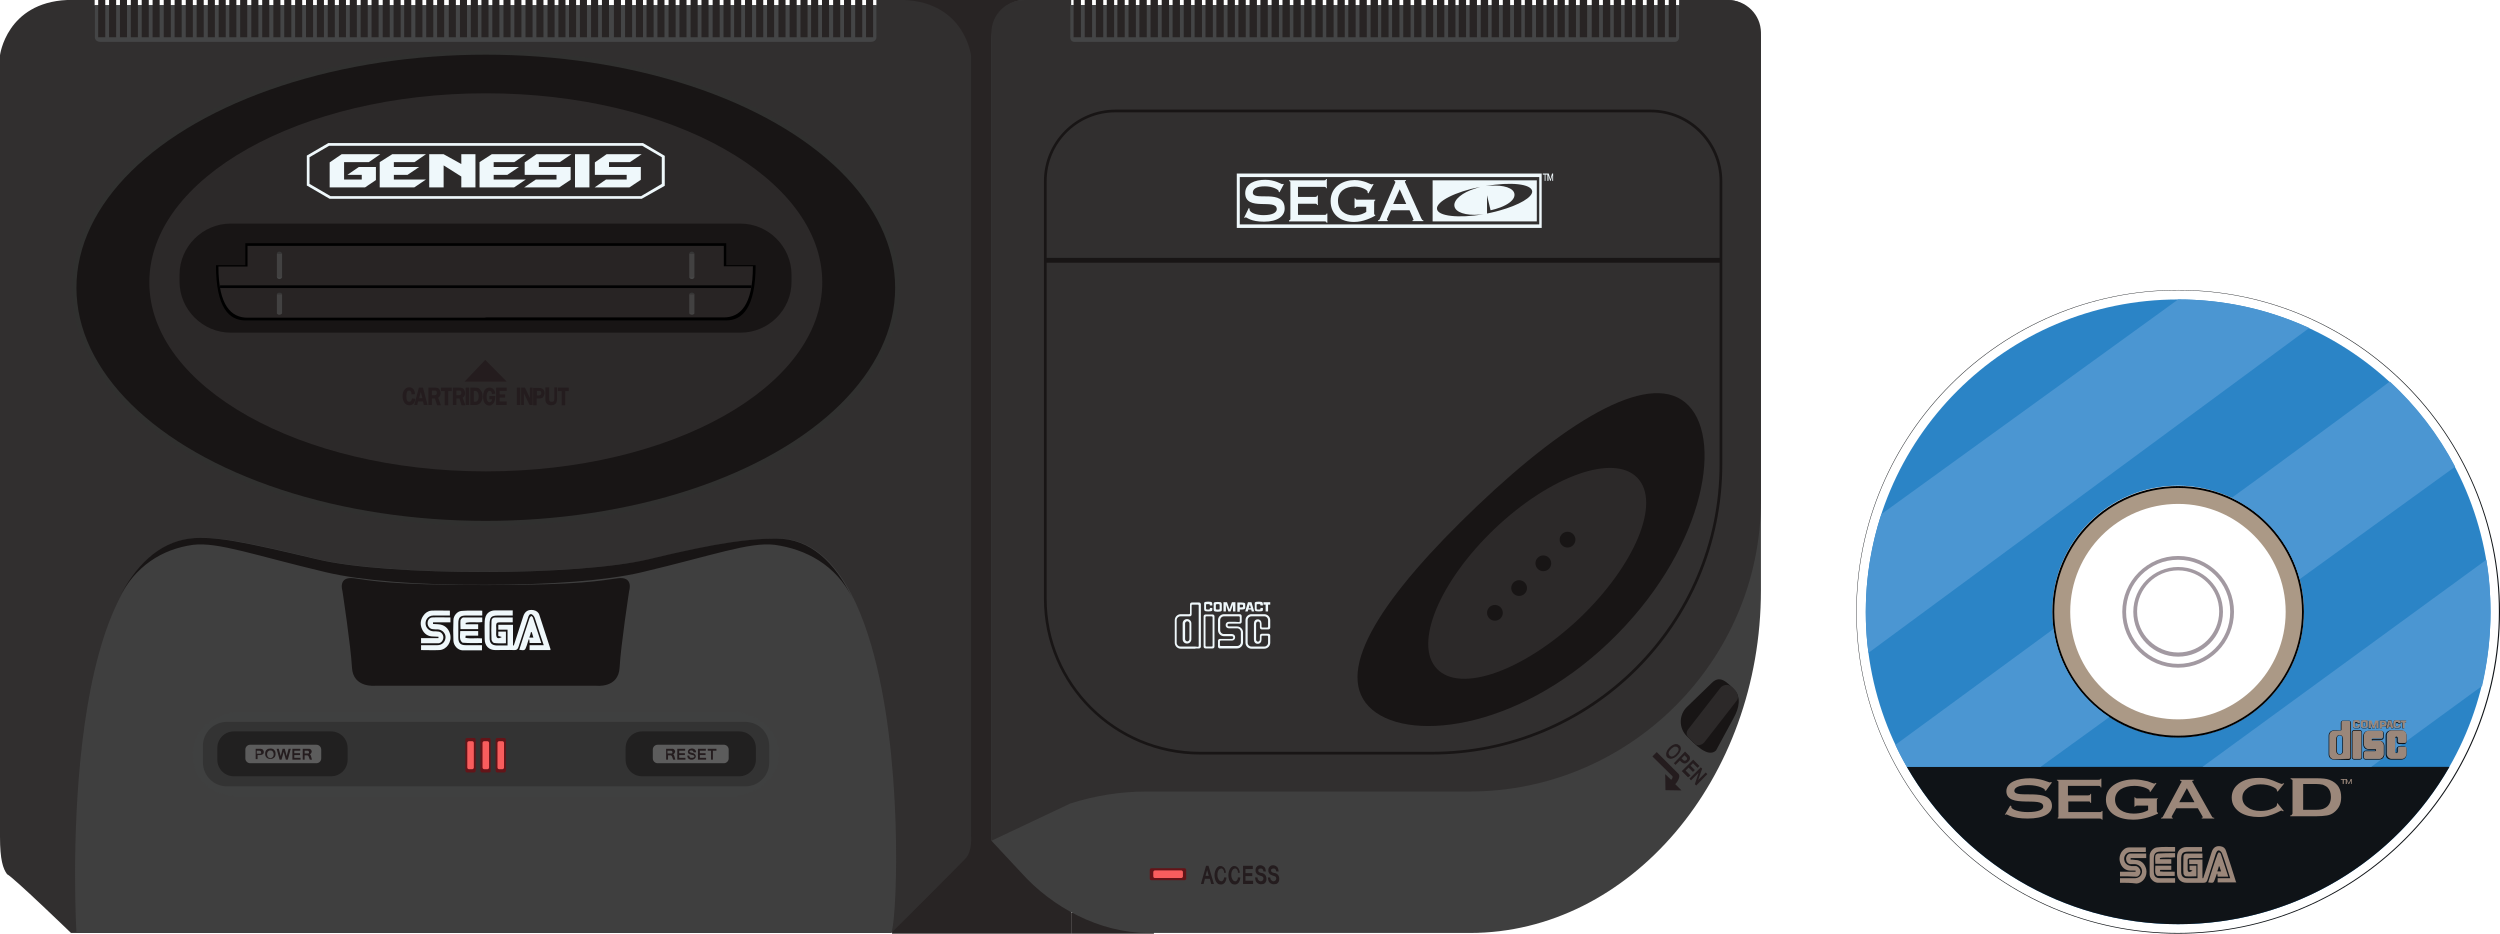 <svg xmlns="http://www.w3.org/2000/svg" viewBox="0 0 500 186.738">
  <g fill="#282424">
    <path d="M178.409 0h35.823v186.738h-35.823z"/>
    <path d="M214.232 182.492h16.551v4.247H214.232z"/>
  </g>
  <g transform="scale(0.544,0.544)">
    <path fill="#312f2f" d="M24.7 0h10.1v1.9h287.4V0h10.1C354.7.9 357 20.4 357 20.4v286.8s.6 5.7-2.1 8.5c-5.2 5.4-23.2 23.3-27.2 27.3H26.1S4.8 322.4 2.6 321.4c-1.5-2-2.6-5.4-2.6-13.7V20.3S2.4 1 24.7 0z"/>
    <path fill="#3f3f3f" d="M327.9 342.3c-.1.3-.1.5-.2.6H28.1S19.9 204.8 69.9 198c9.2-1.1 20.8 1.3 46.9 7.6 26.2 6.2 95.9 6.2 122.1 0 26.2-6.2 37.6-7.6 46.9-7.6 17.3 0 28 16.9 34.5 39.2 11.7 40.1 9.6 97.6 7.6 105.1z"/>
    <path fill="#181515" d="M178.6 215.1c-35.4 0-42.4-1.7-48.5-2.5-6-.8-4.2 4.7-4.2 4.7s3.1 20.4 3.5 28.1c.4 7.7 8.7 6.7 8.7 6.7h81s8.3 1.1 8.7-6.7c.4-7.8 3.5-28.1 3.5-28.1s1.8-5.5-4.2-4.7c-6.1.8-13.2 2.5-48.5 2.5z"/>
    <ellipse cx="178.6" cy="106" fill="#30302f" rx="152.1" ry="87.4"/>
    <ellipse cx="178.6" cy="105.8" fill="#181515" rx="150.5" ry="85.7"/>
    <ellipse cx="178.6" cy="103.8" fill="#2c2929" rx="123.7" ry="69.5"/>
    <path fill="#241c1e" d="M186.3 140.3l-7.9-8-7.6 8"/>
    <g fill="#eff8fb">
      <path d="M202.3 239h-7.6v-1.8h5.2c-.4-1.1-.7-2.1-1-3-.8-2.3-1.5-4.7-2.3-7-.2-.6-.7-1.2-1.2-1.4-.8-.2-1.1.7-1.3 1.4-1.2 3.6-2.3 7.1-3.5 10.7-.3.8-.6 1.1-1.5 1.1-2.3-.1-4.7 0-7 0-2.4 0-3.9-1.6-3.9-4 0-2.2-.1-4.4 0-6.6.1-2.5 1.5-4 3.9-4h6.4v1.9h-5.4c-2.5 0-3.1.6-3.1 3.3v5c0 1.8.8 2.6 2.5 2.7h4.1v-5.8h-3.4v-1.8h5.4v7.6h.3c1.1-3.5 2.3-7 3.4-10.5.6-2 1.8-2.8 3.8-2.5 1.1.2 1.9.8 2.2 1.8 1.4 4.2 2.7 8.4 4.1 12.6 0 .1-.1.2-.1.3zm-47.5 0v-1.8h6c1.7 0 2.9-1.2 3-2.8.1-1.5-1.2-2.9-2.8-3-.7 0-1.3 0-2-.1-1-.1-1.8-1.1-1.8-2.2s.7-2.1 1.8-2.1c2.2-.1 4.3 0 6.6 0v1.8h-6.4v.6c.6 0 1.2.1 1.8.1 2.3.1 3.9 1.4 4.5 3.7.7 2.8-1.3 5.7-4 5.8-2.2.1-4.3 0-6.7 0z"/>
      <path d="M154.8 236.5v-1.9h6.4v-.5c-.7 0-1.3-.1-2-.1-1.8 0-3.2-.9-4-2.6-.8-1.7-.7-3.4.4-5 .7-1.1 1.8-1.8 3-1.9 2.2-.1 4.5 0 6.8 0v1.8h-6.1c-2 0-3.3 1.9-2.7 3.8.4 1.1 1.4 1.9 2.7 2 .6 0 1.3 0 1.9.1 1 .1 1.8 1.1 1.8 2.1 0 1.1-.8 2.1-1.7 2.2h-6.5zm22.5-12v1.8h-6c-2.1 0-2.8.7-2.8 2.9v5.2c0 2 .8 2.8 2.7 2.8h6v1.9H170c-1.7-.1-3.2-1.7-3.3-3.5-.1-2.5-.1-5.1 0-7.6 0-1.6 1.4-3.3 3-3.4 2.5-.2 5-.1 7.6-.1zm13.6 14.4c1.3-4 2.5-7.9 3.8-11.7.1-.3.4-.6.6-.7.1-.1.5.3.6.5 1 3.1 2.1 6.2 3.1 9.4h-4.3c0-.5-.1-.9-.1-1.3-.1 0-.1 0-.2-.1-.2.7-.5 1.4-.7 2.2-.7 2-.7 2-2.8 1.7zm3.7-4.5h1.5c-.2-.7-.4-1.4-.6-2h-.3c-.1.6-.3 1.2-.6 2zm-10.1-.2c-.6-.2-.9-.3-1.3-.4v-1.6h2.8v4.3c-1.4 0-2.9.1-4.3-.1-.4 0-.9-.7-1-1.2-.1-2.3-.1-4.6 0-6.9 0-.8.5-1.3 1.3-1.3h6.5v1.8h-4.8c-1 0-1.3.3-1.3 1.3.1 1.1 0 2.2 0 3.2.1 1.4.7 1.7 2.1.9z"/>
      <path d="M171.1 234.5c2 .4 4 0 6.1.2v1.7c-2.4 0-4.7.1-7-.1-.4 0-.9-.8-1-1.3-.2-.9 0-1.9 0-3h6.6v1.7h-4.6c0 .4-.1.6-.1.8zm6.2-7.5v1.7c-2 .3-4.1-.2-6.1.3v.5h4.6v1.8h-6.5c0-1.1-.1-2.2 0-3.3.1-.4.7-1 1-1h7z"/>
    </g>
    <path fill="#241c1e" d="M152.6 144.9l-1.3.1c0-.9-.3-1.4-.9-1.4-.7 0-1 .7-1 2.1 0 .8.1 1.4.3 1.6.2.3.4.4.8.4.5 0 .8-.4 1-1.2l1.2.1c-.1.8-.3 1.4-.7 1.8-.4.4-.9.6-1.5.6-.7 0-1.3-.3-1.8-.9-.4-.6-.7-1.4-.7-2.4s.2-1.8.7-2.4c.4-.6 1-.9 1.8-.9 1.2 0 1.9.8 2.1 2.5zm2.9-2.4l1.7 6.4h-1.4l-.3-1.3h-1.8l-.3 1.3h-1.1l1.7-6.4h1.5zm-1.4 3.9h1.2l-.6-2.3-.6 2.3zm4.7 0v2.5h-1.3v-6.4h2.4c.4 0 .8.1 1.1.2.3.1.5.3.7.7.2.3.3.7.3 1.1 0 .8-.3 1.3-.9 1.7l1 2.8h-1.4l-.8-2.5h-1.1zm0-2.7v1.6h.8c.3 0 .4 0 .6-.1.1 0 .2-.1.3-.3.1-.1.1-.3.1-.5s0-.3-.1-.5-.2-.2-.3-.3h-1.4zm7.3-1.2v1.3h-1.3v5.2h-1.3v-5.2h-1.4v-1.3h4zm1.7 3.9v2.5h-1.3v-6.4h2.4c.4 0 .8.1 1.1.2.3.1.5.3.7.7.2.3.3.7.3 1.1 0 .8-.3 1.3-.9 1.7l1 2.8h-1.4l-.8-2.5h-1.1zm0-2.7v1.6h.8c.3 0 .4 0 .6-.1.1 0 .2-.1.3-.3.1-.1.1-.3.1-.5s0-.3-.1-.5l-.3-.3h-1.4zm4.7-1.2v6.4h-1.3v-6.4h1.3zm.4 0h1.7c.7 0 1.2.1 1.5.3.3.2.6.6.9 1.1.3.5.4 1.1.4 1.8 0 .9-.2 1.7-.7 2.3-.5.6-1.1.9-1.9.9h-1.9v-6.4zm1.3 1.2v4h.5c.5 0 .8-.2 1-.6.2-.4.3-.9.3-1.4 0-.4-.1-.7-.2-1.1-.1-.3-.3-.6-.5-.7-.2-.1-.4-.2-.7-.2h-.4zm7.9 1.8s0 2-.7 2.8c-.7.7-.9.8-1.5.8-.7 0-1.3-.3-1.7-.9-.4-.6-.6-1.4-.6-2.3 0-1 .2-1.8.6-2.5.4-.6 1-.9 1.7-.9.6 0 1.1.2 1.5.6.4.4.6.9.7 1.6l-1.2.2c-.1-.8-.4-1.2-.9-1.2-.3 0-.6.2-.8.6-.2.4-.3.9-.3 1.6 0 .7.1 1.2.3 1.5.2.3.5.5.8.5.2 0 .4-.1.6-.3.2-.2.3-.5.3-.8h-1v-1.2h2.2zm4.2-1.8h-2.6v1.3h2v1.2h-2v1.4h2.6v1.3h-3.9v-6.4h3.9v1.2zm5-1.2v6.4H190v-6.4h1.3zm4.5 0v6.4h-1.1l-2.1-4.3v4.3h-1v-6.4h1.4l1.8 3.8v-3.8h1zm1.5 4.1v2.4H196v-6.4h2.1c.5 0 .8.1 1.1.2.3.1.5.3.7.6.2.3.3.7.3 1.1 0 .3-.1.6-.2.9-.1.3-.3.5-.4.7-.2.2-.4.3-.6.3-.2.1-.5.1-.9.1h-.8zm0-1.2h.8c.3 0 .5-.1.7-.3.2-.2.2-.4.2-.6 0-.3-.1-.5-.2-.6-.1-.2-.4-.2-.6-.2h-.8v1.7zm7.5-2.9v4c0 .6-.1 1.1-.2 1.4-.1.3-.4.6-.7.8-.3.2-.8.3-1.3.3s-.9-.1-1.2-.3c-.3-.2-.5-.4-.7-.8-.2-.4-.2-.8-.2-1.5v-4h1.4v4c0 .3 0 .6.1.8 0 .2.1.3.3.4.2.1.3.1.5.1s.4 0 .6-.1c.2-.1.2-.2.3-.4 0-.2.1-.4.1-.8v-4h1zm4.3 0v1.3h-1.3v5.2h-1.3v-5.2h-1.4v-1.3h4z"/>
    <path fill="#181515" d="M272.3 122.3H84.8c-10.3 0-18.8-8.5-18.8-18.8V101c0-10.3 8.5-18.8 18.8-18.8h187.4c10.3 0 18.8 8.5 18.8 18.8v2.5c.1 10.3-8.4 18.8-18.7 18.8z"/>
    <path d="M178.2 117.8H267c5.9 0 10.8-4.6 10.8-20.3H267v-8.1h.4H89.8h.4v8.1H79.4c0 15.6 4.8 20.3 10.8 20.3H179"/>
    <path fill="#282424" d="M178.2 116.7h87.9c5.9 0 10.7-4.3 10.7-18.8h-10.7v-7.5h.4H90.6h.4V98H80.3c0 14.5 4.8 18.8 10.7 18.8h87.9"/>
    <path fill="#010102" d="M80.9 104.9H276.3v1H80.9z"/>
    <path fill="#363636" d="M103.7 93.3h-1.9c0-.4.4-.8.9-.8s1 .4 1 .8z"/>
    <path fill="#464646" d="M103.7 101.8h-1.9c0 .4.4.8.9.8s1-.3 1-.8z"/>
    <path fill="#424141" d="M101.8 93.3h1.9V101.9h-1.9z"/>
    <path fill="#363636" d="M103.7 108.2h-1.9c0-.3.4-.6.9-.6s1 .2 1 .6z"/>
    <path fill="#464646" d="M103.7 115.1h-1.9c0 .3.4.6.9.6s1-.3 1-.6z"/>
    <path fill="#424141" d="M101.8 108.2h1.9v6.9h-1.9z"/>
    <path fill="#363636" d="M253.4 93.3h1.9c0-.4-.4-.8-.9-.8s-1 .4-1 .8z"/>
    <path fill="#464646" d="M253.4 101.8h1.9c0 .4-.4.8-.9.8s-1-.3-1-.8z"/>
    <path fill="#424141" d="M253.4 93.3h1.9V101.9h-1.9z"/>
    <path fill="#363636" d="M253.4 108.2h1.9c0-.3-.4-.6-.9-.6s-1 .2-1 .6z"/>
    <path fill="#464646" d="M253.4 115.1h1.9c0 .3-.4.6-.9.6s-1-.3-1-.6z"/>
    <path fill="#424141" d="M253.4 108.2h1.9v6.9h-1.9z"/>
    <path fill="#181515" d="M43.5 220.3c6.2-12.2 16-18.4 27.5-20 9.2-1.1 22.7 3.9 48.9 10.1 13.1 3.1 33.9 4.7 58 4.6 24.1 0 44.9-1.5 58-4.6 26.2-6.2 39.6-11.2 48.9-10.1 11.5 1.6 22.5 7.4 28.6 19.6-6.5-13.2-15.5-21.9-28-21.9-9.3 0-20.8 1.3-46.9 7.6-13 3.1-36.8 4.7-60.6 4.7-24.1 0-48.3-1.5-61.4-4.7-26.2-6.2-37.7-8.7-46.9-7.6-11.5 1.6-19.9 10.1-26.1 22.3z"/>
    <path fill="#3f4040" d="M286.3 277.2c0 13.2-15.2 15.5-15.2 15.5h-185c-2.7 0-15.2-2.2-15.2-15.5 0-13.2 15.2-15.5 15.2-15.5h185s15.2 2.3 15.2 15.5z"/>
    <path fill="#333" d="M274 289.1H83.4c-4.8 0-8.8-3.9-8.8-8.8v-6.1c0-4.8 3.9-8.8 8.8-8.8H274c4.8 0 8.8 3.9 8.8 8.8v6.1c0 4.9-3.9 8.8-8.8 8.8z"/>
    <path fill="#631418" d="M174.3 284h-2.6c-.3 0-.6-.3-.6-.6v-11.5c0-.3.3-.6.6-.6h2.6c.3 0 .6.3.6.6v11.5c0 .3-.3.6-.6.6zm5.5 0h-2.6c-.3 0-.6-.3-.6-.6v-11.5c0-.3.3-.6.6-.6h2.6c.3 0 .6.3.6.6v11.5c.1.3-.2.6-.6.6zm5.6 0h-2.6c-.3 0-.6-.3-.6-.6v-11.5c0-.3.3-.6.6-.6h2.6c.3 0 .6.3.6.6v11.5c0 .3-.3.6-.6.6z"/>
    <path fill="#212020" d="M271.8 285.4h-35.7c-3.4 0-6.1-2.7-6.1-6.1V275c0-3.4 2.7-6.1 6.1-6.1h35.7c3.4 0 6.1 2.7 6.1 6.1v4.3c0 3.4-2.8 6.1-6.1 6.1zm-150.1 0H86c-3.4 0-6.1-2.7-6.1-6.1V275c0-3.4 2.7-6.1 6.1-6.1h35.7c3.4 0 6.1 2.7 6.1 6.1v4.3c0 3.4-2.7 6.1-6.1 6.1z"/>
    <path fill="#5c5c5c" d="M116.3 280.6H92c-1 0-1.8-.8-1.8-1.8v-3.2c0-1 .8-1.8 1.8-1.8h24.3c1 0 1.8.8 1.8 1.8v3.2c0 1-.8 1.8-1.8 1.8z"/>
    <path fill="#241c1e" d="M93.9 275.3h1.9c.1 0 .3 0 .4.1.1 0 .2.1.3.1.1.1.2.1.2.2.1.1.1.2.2.3 0 .1.1.3.1.4 0 .4-.1.7-.4.9-.3.2-.6.3-1.1.3h-.8v1.5H94v-3.8zm.7 1.8h1.1l.2-.1c.1 0 .1-.1.1-.2v-.2c0-.1 0-.2-.1-.3 0-.1-.1-.1-.2-.2-.1 0-.2-.1-.2-.1h-1.1v1.1zm4.8-1.9c.3 0 .5 0 .8.1.3.1.4.2.6.4.2.2.3.4.4.6.1.3.1.5.1.8 0 .3 0 .6-.1.8-.1.3-.2.5-.4.6-.2.2-.4.3-.6.4-.2.1-.5.1-.8.1-.3 0-.5 0-.8-.1-.2-.1-.4-.2-.6-.4-.2-.2-.3-.4-.4-.6-.1-.3-.1-.5-.1-.8 0-.3 0-.6.1-.8.1-.3.2-.5.4-.6.2-.2.4-.3.6-.4.3 0 .6-.1.8-.1zm0 3.5c.2 0 .3 0 .5-.1.1-.1.3-.2.4-.3.1-.1.2-.3.2-.4.1-.2.1-.4.1-.6 0-.2 0-.4-.1-.6-.1-.2-.1-.3-.2-.4-.1-.1-.2-.2-.4-.3-.1-.1-.3-.1-.5-.1s-.3 0-.5.1c-.1.1-.3.2-.4.3-.1.1-.2.3-.2.4-.1.2-.1.4-.1.6 0 .2 0 .4.1.6.1.2.1.3.2.4.1.1.2.2.4.3.2 0 .4.1.5.1zm7.5-3.4l-1.1 4h-.7l-.8-2.9-.8 2.9h-.7l-1.1-4h.8l.7 2.7.7-2.7h.8l.7 2.7.7-2.7h.8zm3.6 4h-3v-4h2.9v.7h-2.2v.9h2.1v.7h-2.1v1h2.3v.7zm4.2 0h-.8l-.4-1.1c0-.1-.1-.1-.1-.2s-.1-.1-.2-.2c-.1 0-.1-.1-.2-.1h-1v1.6h-.7v-4h2.4c.1 0 .2 0 .3.1.1 0 .2.1.2.1l.2.2c0 .1.1.1.1.2s.1.2.1.2v.2c0 .2-.1.4-.2.6-.1.2-.3.3-.5.4.2.1.3.3.4.6l.4 1.4zM112 277h1.3c.1 0 .2 0 .2-.1.1 0 .1-.1.1-.2v-.2c0-.2-.1-.3-.2-.4-.1-.1-.3-.1-.5-.1h-.9v1z"/>
    <path fill="#5c5c5c" d="M266.1 280.6h-24.3c-1 0-1.8-.8-1.8-1.8v-3.2c0-1 .8-1.8 1.8-1.8h24.3c1 0 1.8.8 1.8 1.8v3.2c0 1-.8 1.8-1.8 1.8z"/>
    <path fill="#241c1e" d="M248.3 279.3h-.8l-.4-1.1c0-.1-.1-.1-.1-.2s-.1-.1-.2-.2c-.1 0-.1-.1-.2-.1h-1v1.6h-.7v-4h2.4c.1 0 .2 0 .3.1.1 0 .2.1.2.1l.2.2c0 .1.1.1.1.2s.1.2.1.2v.2c0 .2-.1.4-.2.6-.1.2-.3.3-.5.4.2.1.3.3.4.6l.4 1.4zm-2.7-2.3h1.3c.1 0 .2 0 .2-.1.1 0 .1-.1.1-.2v-.2c0-.2-.1-.3-.2-.4-.1-.1-.3-.1-.5-.1h-1.1v1zm6.4 2.3h-3v-4h2.9v.7h-2.2v.9h2.1v.7h-2.1v1h2.3v.7zm2.3 0c-.3 0-.5 0-.7-.1-.2-.1-.4-.2-.5-.3-.1-.1-.3-.3-.3-.5-.1-.2-.1-.4-.1-.6h.7c0 .1 0 .3.1.4.1.1.1.2.2.3.1.1.2.1.3.1h.7c.1 0 .2-.1.3-.1.1 0 .1-.1.2-.2 0-.1.1-.1.1-.2s0-.2-.1-.2c0-.1-.1-.1-.2-.2-.1 0-.2-.1-.3-.1-.1 0-.3-.1-.5-.1-.2-.1-.4-.1-.6-.2-.2-.1-.3-.1-.4-.2-.1-.1-.2-.2-.2-.3-.1-.1-.1-.3-.1-.4 0-.2 0-.3.1-.5.1-.1.2-.3.3-.4.1-.1.3-.2.5-.2.2-.1.4-.1.6-.1.2 0 .4 0 .6.1.2.1.3.1.5.3.2.2.2.3.3.4.1.2.1.4.1.6h-.9c-.1-.4-.3-.7-.8-.7-.2 0-.4 0-.5.1-.1.1-.2.2-.2.3v.1l.1.1c.1 0 .1.1.2.1s.2.1.3.1c.1 0 .2.1.4.1.1 0 .2.1.4.1.1 0 .2.1.3.2.1.1.2.1.3.2.1.1.1.2.2.3 0 .1.1.3.1.4 0 .2 0 .3-.1.5s-.2.3-.3.4c-.1.1-.3.2-.5.3-.2.1-.4.1-.6.1zm5.3 0h-3v-4h2.9v.7h-2.2v.9h2.1v.7h-2.1v1h2.3v.7zm3.7-3.3h-1.2v3.3h-.7V276h-1.2v-.7h3.2v.7z"/>
    <path fill="#f95d5d" d="M184.7 282.8h-1.2c-.3 0-.6-.3-.6-.6v-9.1c0-.3.3-.6.6-.6h1.2c.3 0 .6.3.6.6v9.1c0 .3-.3.6-.6.6zm-5.5 0H178c-.3 0-.6-.3-.6-.6v-9.1c0-.3.3-.6.6-.6h1.2c.3 0 .6.3.6.6v9.1c0 .3-.3.6-.6.6zm-5.6 0h-1.2c-.3 0-.6-.3-.6-.6v-9.1c0-.3.3-.6.6-.6h1.2c.3 0 .6.3.6.6v9.1c0 .3-.3.6-.6.6z"/>
    <g fill="#eff8fb">
      <path d="M235.9 73.1H121.2l-8.4-4.9v-11l7.9-4.6h115.7l8 4.7v11l-8.5 4.8zm-114.4-1h114.2l7.6-4.5v-9.8l-7.2-4.2H121l-7.2 4.2v9.8l7.7 4.5z"/>
      <path d="M197 66h7.6v-1.7h-11.7v-4.6l4.3-3h12.9l-4.3 2.9h-7.7v1.8h11.7v4.7l-4.2 2.8h-12.9m18.7-12.2h5.3v12.2h-5.3m11.4-2.9h7.6v-1.7h-11.7v-4.6l4.3-3h12.9l-4.3 2.9h-7.7v1.8h11.7v4.7l-4.2 2.8h-12.8"/>
      <path d="M181.5 59.6h7.6l4.2-2.9h-12.5l-4.5 2.9v9.3H189l4.3-2.9h-11.8v-1.7h5l4.3-2.9h-9.3m-36.7-1.8h7.6l4.2-2.9h-12.4l-4.6 2.9v9.3h12.7l4.3-2.9h-11.8v-1.7h5l4.3-2.9h-9.3m18.3-4.7l6.5 3.6v-3.6h5.2v12.2h-5.2v-4l-6.5-4.1v8.1h-5.3V56.7m-25.9 4.7h6.3v4.8l-4 2.7h-13v-9.2l4.4-3h14.2l-4.2 2.9h-9.1V66h6.5v-1.7h-5.3"/>
    </g>
    <path fill="#444546" d="M322.2 1.9v12s-.1 1.5-2.1 1.5H37c-2 0-2.1-1.5-2.1-1.5v-12l143.7.1 143.6-.1z"/>
    <path fill="#282424" d="M36.1 0h2.6v13.7h-2.6zm4 0h2.6v13.7h-2.6zm4 0h2.6v13.7h-2.6zm4 0h2.6v13.7h-2.6zm4 0h2.6v13.7h-2.6zm4 0h2.6v13.7h-2.6zm4.1 0h2.6v13.7h-2.6zm4 0h2.6v13.7h-2.6zm4.1 0h2.6v13.7h-2.6zm4 0h2.6v13.7h-2.6zm4.1 0h2.6v13.7h-2.6zm4 0h2.6v13.7h-2.6zm3.9 0h2.6v13.7h-2.6zm4 0h2.6v13.7h-2.6zm4.1 0h2.6v13.7h-2.6zm4 0h2.6v13.7h-2.6zM100.5 0h2.6v13.7h-2.6zm4 0h2.6v13.7h-2.6zm4 0h2.6v13.7h-2.6zm4 0h2.6v13.7h-2.6zm4 0h2.6v13.7h-2.6zm4 0h2.6v13.7h-2.6zm4.1 0h2.6v13.7h-2.6zm4 0h2.6v13.7h-2.6zm4 0h2.6v13.7h-2.6zm4 0h2.6v13.7h-2.6zM140.7 0h2.6v13.7h-2.6zm4 0h2.6v13.7h-2.6zm3.9 0h2.6v13.7h-2.6zM152.7 0h2.6v13.7h-2.6zm4 0h2.6v13.7h-2.6zm4 0h2.6v13.7h-2.6zm4.3 0h2.6v13.7H165zm4.1 0h2.6v13.7h-2.6zm4 0h2.6v13.7h-2.6zM177 0h2.6v13.7H177zm4 0h2.6v13.7H181zm4.1 0h2.6v13.7h-2.6zm4 0h2.6v13.7h-2.6zM193.2 0h2.6v13.7h-2.6zm4 0h2.6v13.7h-2.6zm4.1 0h2.6v13.7h-2.6zm4 0h2.6v13.7h-2.6zm3.9 0h2.6v13.7h-2.6zm4 0h2.6v13.7h-2.6zm4.1 0h2.6v13.7h-2.6zm4 0h2.6v13.7h-2.6zm4.4 0h2.6v13.7h-2.6zm4.1 0h2.6v13.7h-2.6zm4 0h2.6v13.7h-2.6zm3.9 0h2.6v13.7h-2.6zm4 0h2.6v13.7h-2.6zm4.1 0h2.6v13.7h-2.6zm4 0h2.6v13.7h-2.6zm4.1 0h2.6v13.7h-2.6zm4 0h2.6v13.7h-2.6zM262 0h2.6v13.7H262zm4 0h2.6v13.7H266zm3.9 0h2.6v13.7h-2.6zm4 0h2.6v13.7h-2.6zM278 0h2.6v13.7H278zm4 0h2.6v13.7H282zm4.2 0h2.6v13.7h-2.6zm4.1 0h2.6v13.7h-2.6zm4 0h2.6v13.7h-2.6zm3.9 0h2.6v13.7h-2.6zm4 0h2.6v13.7h-2.6zm4.1 0h2.6v13.7h-2.6zm4 0h2.6v13.7h-2.6zm4.1 0h2.6v13.7h-2.6zm4 0h2.6v13.7h-2.6z"/>
  </g>
  <g transform="scale(0.544,0.544)">
    <path fill="#3f3f3f" d="M364.5 309.1V14.2C364.5 6.4 370 0 376.6 0h17v1.9h223.8V0h17.9c6.6 0 12.1 6.4 12.1 14.2V217c0 69.3-48.2 126-107 126H422.2c-18 0-35.4-9.5-46.7-22.1"/>
    <path fill="#312f2f" d="M540.3 291H421.6c-9.5 0-19 1.5-28.1 4.4l-29 13.7V12c0-6.6 5.4-12 12.1-12h17v1.9l223.8.4V0h17.9c6.6 0 12.1 5.4 12.1 12v172.1c-.1 58.8-48.2 106.9-107.1 106.9z"/>
    <path fill="#181515" d="M526.4 277.4h-85.2c-31.6 0-57.4-25.7-57.4-57.3V66.6c0-14.5 11.8-26.3 26.3-26.3h196.8c14.5 0 26.3 11.8 26.3 26.3v104.1c0 58.9-47.9 106.7-106.8 106.7zM410.1 41.3c-14 0-25.3 11.3-25.3 25.3v153.5c0 31.1 25.3 56.3 56.4 56.3h85.2c58.3 0 105.8-47.4 105.8-105.7V66.6c0-13.9-11.4-25.3-25.3-25.3H410.1z"/>
    <path fill="#181515" d="M384.3 94.8h248.4v1.8H384.3z"/>
    <path fill="#eff8fb" d="M470.4 70.7l-.3-.2v-.3c0-.3-1.9-1.7-5.1-1.7-3.1 0-4.4 1-4.4 2.3 0 3.4 11.7-1.6 11.7 5.9 0 2.7-2.5 4.8-7.6 4.8-4.9 0-6.3-1.6-6.7-1.6-.1 0-.2.1-.3.2l-.3-.1 1.7-3.5.3.2v.3c0 1.2 2.6 2.1 5.1 2.1 3.6 0 4.9-1.1 4.9-2.2 0-4.1-11.6 1-11.6-5.9 0-3.5 3.5-4.9 7.4-4.9 3.5 0 5.9 1.6 6.1 1.6.3 0 .3-.1.4-.1l.3.1-1.6 3zm3.5 10.3c.4 0 .5-.2.5-.6V67.2c0-.5-.1-.6-.5-.6v-.3h12.9c.5 0 .7-.2.7-.5h.3v3.4h-.3c0-.4-.2-.5-.7-.5h-9.6v3.7h6.3c.5 0 .7-.2.7-.5h.3v3.5h-.3c0-.2 0-.3-.2-.4-.1-.1-.3-.1-.5-.1h-6.3V79h9.8c.5 0 .7-.2.7-.5h.3v3.4h-.3c0-.3-.2-.5-.7-.5h-13.1V81zm31.7-7.6v.3c-.2 0-.4.2-.4.7v4.1c0 .3.1.5.4.5v.3c-1.3.7-4.3 2.3-7.8 2.3-4.6 0-8.6-2.4-8.6-7.7 0-5.4 4.7-7.7 8.8-7.7 1.6 0 3.2.4 4.3.8 1.1.5 1.8.8 2 .8.2 0 .4-.1.4-.2l.3.1-1.9 3.4-.3-.2v-.4c0-.6-2.2-1.9-4.8-1.9-3.3 0-6.1 1.7-6.1 5.2 0 3.7 2.7 5.4 5.8 5.4 2.5 0 4-.9 4.6-1.3V76H499c-.4 0-.6.2-.6.5h-.4v-3.6h.3c0 .3.2.5.6.5h6.7zm1 7.9V81c.4 0 .5-.1.8-.8l5.4-12.7c.1-.2.2-.4.2-.6 0-.2-.2-.3-.4-.4v-.3h4.3v.3c-.3 0-.4.2-.4.3 0 .2.1.3.2.5l5.8 12.9c.3.6.4.8.8.8v.3h-4V81c.3 0 .4-.1.4-.2 0-.2-.2-.5-1.5-3.5h-6.8c-1.2 2.7-1.5 3.1-1.5 3.4 0 .2.1.3.3.3v.3h-3.6zM517 75l-2.4-5.4-2.4 5.4h4.8z"/>
    <path fill="#eff8fb" d="M566.8 83.8H454.7v-20h112.1v20zm-111-1.3h110.1V65.1H455.8v17.4zm113.1-18.3v-.4h-1.7v.4h.7v2.3h.3v-2.3m1.1 2.3v-2l.6 2h.2l.6-2v2h.3v-2.7h-.4l-.6 2.1-.6-2.1h-.5v2.7"/>
    <path fill="#eff8fb" d="M526.7 66.3v15.1H565V66.3h-38.3zm1.6 10.5c-.3-2.7 6.7-6.3 15.9-8.1-.2.1-.6.2-.6.2l-1.2.4c-4.7 1.4-8 4.1-7.7 6.4.3 2.4 4.2 3.6 9.2 3.2.3 0 1.3-.1 1.5-.1-9.2 1.5-16.8.7-17.1-2zm23 .6c-2 .6-4.6 1.1-4.6 1.1v-6.7l1.3 5.5s3.1-.6 5.5-1.9c2.1-1.1 3.4-2.5 3.3-3.9-.1-2.4-4.1-3.6-9-3.2-.3 0-1.4.1-1.6.1 9.2-1.6 16.8-.8 17.1 1.9.2 2.2-4.8 5.1-12 7.1z"/>
    <g fill="#eff8fb">
      <path d="M463.4 223.6v.2c0 .2 0 .3-.7.3s-.6-.1-.7-.3v-1.4c0-.2 0-.3.7-.3s.6.1.7.3v.2h.9v-.5c-.1-.5.1-.9-1.5-.9-1.7 0-1.5.4-1.5.9v1.8c.1.5-.1.9 1.5.9 1.7 0 1.5-.4 1.5-.9v-.4h-.9v.1zm-12.7 1.2v-2.5l.9 2.5h.8l.9-2.5v2.5h.9v-3.4h-1.3l-.9 2.6-.9-2.6h-1.3v3.4m15.5 0v-2.5h-.8v-.9h2.5v.9h-.8v2.5m-6.2-.7h-1.1l.2-.5h.8l-.4-1.4-.8 2.6h-.9l1-3.4h1.3l1 3.4h-.9m-12.5-2.7c.7 0 .6.1.7.3v1.4c0 .2 0 .3-.7.3s-.6-.1-.7-.3v-1.4c.1-.2.1-.3.7-.3v-.8c-1.7 0-1.5.4-1.5.9v1.8c.1.5-.1.9 1.5.9s1.5-.4 1.5-.9v-1.8c-.1-.5.1-.9-1.5-.9v.8zm-2.9 1.5v.2c0 .2 0 .3-.7.3s-.6-.1-.7-.3v-1.4c0-.2 0-.3.7-.3s.6.1.7.3v.2h.9v-.5c-.1-.5.1-.9-1.5-.9-1.7 0-1.5.4-1.5.9v1.8c.1.5-.1.9 1.5.9 1.7 0 1.5-.4 1.5-.9v-.4h-.9zm11.5.5h-.5v-.8h.5c.7 0 .6-.1.7-.3v-.4c0-.2 0-.3-.7-.3h-.5v2.6h-.9v-3.4h1.4c1.7 0 1.5.4 1.5.9v.8c0 .4.1.9-1.5.9zm-16.9 13.6H434c-.8 0-1.4-.6-1.4-1.4V228c0-.8.6-1.4 1.4-1.4h3.4c.4 0 .7-.3.7-.7v-3.3c0-.2.1-.3.3-.3h2c.2 0 .3.1.3.3v14.9c0 .2-.1.3-.3.3l-1-.1v.7h1.4c.4 0 .7-.3.7-.7v-15.5c0-.4-.3-.7-.7-.7h-2.6c-.4 0-.7.3-.7.7v3.3c0 .2-.1.3-.3.3h-3.1c-1.2 0-2.2 1-2.2 2.2v8.3c0 1.2 1 2.2 2.2 2.2h5.4l-.1-.8z"/>
      <path d="M437.3 234.6v-5.4c0-.4-.4-.8-.8-.8s-.8.4-.8.8v5.8c0 .4.4.8.8.8s.8-.4.8-.8v-.4h.7v.4c0 .9-.7 1.6-1.6 1.6-.9 0-1.6-.7-1.6-1.6v-5.8c0-.9.7-1.6 1.6-1.6.9 0 1.6.7 1.6 1.6v5.4h-.7zm7.2 3.1h-1c-.2 0-.3-.1-.3-.3v-10.5c0-.2.1-.3.3-.3h2c.2 0 .3.1.3.3v10.5c0 .2-.1.3-.3.3h-1v.7h1.3c.4 0 .7-.3.7-.7v-11.1c0-.4-.3-.7-.7-.7h-2.6c-.4 0-.7.3-.7.7v11.1c0 .4.3.7.7.7h1.3v-.7zm9.5-9.1h-2.2c-.7 0-1.2.5-1.2 1.2s.5 1.2 1.2 1.2h3c.8 0 1.4.6 1.4 1.4v3.7c0 .8-.6 1.4-1.4 1.4h-6c-.2 0-.3-.1-.3-.3v-1.4c0-.2.1-.3.3-.3h4.1c.7 0 1.2-.5 1.2-1.2s-.5-1.2-1.2-1.2H450c-.8 0-1.4-.6-1.4-1.4V228c0-.8.6-1.4 1.4-1.4h5.5c.2 0 .3.1.3.3v1.5c0 .2-.1.3-.3.3l-1.5-.1v.7h1.8c.4 0 .7-.3.7-.7v-2.1c0-.4-.3-.7-.7-.7H450c-1.2 0-2.2 1-2.2 2.2v3.7c0 1.2 1 2.2 2.2 2.2h2.9c.3 0 .5.2.5.5s-.2.5-.5.5h-4.4c-.4 0-.7.3-.7.7v2.1c0 .4.3.7.7.7h6.3c1.2 0 2.2-1 2.2-2.2v-3.7c0-1.2-1-2.2-2.2-2.2h-3c-.3 0-.5-.2-.5-.5s.2-.5.5-.5h2.2v-.7zm11 2.1h.9c.2 0 .3-.1.3-.3V228c0-.8-.6-1.4-1.4-1.4h-4.7c-.8 0-1.4.6-1.4 1.4v8.3c0 .8.6 1.4 1.4 1.4h4.7c.8 0 1.4-.6 1.4-1.4V234c0-.2-.1-.3-.3-.3h-1.8c-.2 0-.3.1-.3.3v1.1c0 .9-.5 1.6-1.4 1.6-.9 0-1.4-.7-1.4-1.6v-5.8c0-.9.5-1.6 1.4-1.6.9 0 1.4.7 1.4 1.6v1.1c0 .2.1.3.3.3h.9v.7h-1.1c-.4 0-.7-.3-.7-.7v-1.4c0-.4-.2-.8-.7-.8-.4 0-.7.4-.7.8v5.8c0 .4.2.8.7.8.4 0 .7-.4.7-.8v-1.4c0-.4.3-.7.7-.7h2.4c.4 0 .7.3.7.7v2.6c0 1.2-1 2.2-2.2 2.2h-4.7c-1.2 0-2.2-1-2.2-2.2V228c0-1.2 1-2.2 2.2-2.2h4.7c1.2 0 2.2 1 2.2 2.2v2.7c0 .4-.3.7-.7.7H465v-.7z"/>
    </g>
    <path fill="#181515" d="M543.1 186c-34.3 32.7-52.8 60.1-39.9 73.7 13 13.6 54 9.2 88.3-23.5s42.3-73.6 29.3-87.1c-13-13.5-43.4 4.2-77.7 36.9z"/>
    <path fill="#2c2929" d="M549.5 194.4c-20.3 19.4-29.9 42.4-21.2 51.5 8.7 9.1 32.1.6 52.5-18.7 20.3-19.4 29.9-42.4 21.2-51.5-8.7-9.1-32.1-.7-52.5 18.7z"/>
    <circle cx="549.6" cy="225.3" r="2.9" fill="#181515"/>
    <circle cx="558.5" cy="216.2" r="2.9" fill="#181515"/>
    <circle cx="567.4" cy="207.1" r="2.9" fill="#181515"/>
    <circle cx="576.3" cy="198.4" r="2.9" fill="#181515"/>
    <path fill="#241c1e" d="M446.3 325h-1l-.5-1.9H443l-.5 1.9h-1l1.9-6.7h.9l2 6.7zm-1.9-3l-.6-2.1-.6 2.1h1.2zm5.6-1.4c0-.2 0-.4-.1-.5-.1-.2-.1-.3-.2-.4l-.3-.3c-.1-.1-.3-.1-.4-.1-.2 0-.4.1-.6.2-.2.1-.3.3-.4.4-.1.2-.2.4-.3.7-.1.3-.1.6-.1 1s0 .7.1 1c.1.3.2.5.3.7.1.2.3.3.4.5.2.1.4.2.6.2.2 0 .3 0 .4-.1.1-.1.2-.1.3-.3.1-.1.2-.3.2-.4.1-.2.1-.4.1-.6h.9c0 .4-.1.8-.2 1.1-.1.3-.3.6-.4.8-.2.2-.4.4-.6.5-.2.1-.5.2-.8.2-.4 0-.7-.1-1-.2-.3-.2-.5-.4-.7-.7-.2-.3-.4-.7-.5-1.1-.1-.4-.2-.9-.2-1.4 0-.5.1-1 .2-1.4.1-.4.3-.8.5-1.1.2-.3.4-.5.7-.7.3-.2.6-.2.9-.2.3 0 .5.1.7.2.2.1.4.3.6.5.2.2.3.5.4.8.1.3.2.6.2 1h-.7zm5.1 0c0-.2 0-.4-.1-.5-.1-.2-.1-.3-.2-.4l-.3-.3c-.1-.1-.3-.1-.4-.1-.2 0-.4.1-.6.2-.2.1-.3.3-.4.4-.1.2-.2.4-.3.7-.1.3-.1.6-.1 1s0 .7.1 1c.1.3.2.5.3.7.1.2.3.3.4.5.2.1.4.2.6.2.2 0 .3 0 .4-.1.1-.1.2-.1.3-.3.1-.1.2-.3.2-.4.1-.2.1-.4.1-.6h.9c0 .4-.1.8-.2 1.1-.1.3-.3.6-.4.8-.2.2-.4.4-.6.5-.2.1-.5.2-.8.2-.4 0-.7-.1-1-.2-.3-.2-.5-.4-.7-.7-.2-.3-.4-.7-.5-1.1-.1-.4-.2-.9-.2-1.4 0-.5.1-1 .2-1.4.1-.4.3-.8.5-1.1.2-.3.4-.5.7-.7.3-.2.6-.2.9-.2.3 0 .5.1.7.2.2.1.4.3.6.5.2.2.3.5.4.8.1.3.2.6.2 1h-.7zm5.6 4.4H457v-6.7h3.6v1.2h-2.7v1.5h2.5v1.1h-2.5v1.7h2.8v1.2zm2.9.1c-.4 0-.7-.1-.9-.2-.3-.1-.5-.3-.7-.5-.2-.2-.3-.5-.4-.8-.1-.3-.1-.7-.2-1h.9c0 .2.1.4.1.6.1.2.2.3.3.4.1.1.2.2.4.3.1.1.3.1.4.1.1 0 .3 0 .4-.1.1 0 .2-.1.3-.2.1-.1.2-.2.2-.3 0-.1.1-.2.1-.4 0-.1 0-.3-.1-.4 0-.1-.1-.2-.2-.3-.1-.1-.2-.1-.4-.2s-.4-.1-.6-.2c-.3-.1-.5-.2-.7-.3-.2-.1-.4-.2-.5-.4-.1-.2-.2-.3-.3-.5-.1-.2-.1-.4-.1-.7 0-.3 0-.5.1-.8.1-.2.2-.4.4-.6.2-.2.3-.3.6-.4.2-.1.5-.1.7-.1.3 0 .5.1.8.2.2.1.4.3.6.4.2.2.3.4.4.7.1.3.1.6.2 1h-.9c-.1-.8-.4-1.1-1-1.1-.3 0-.5.1-.7.2-.2.1-.2.3-.2.6 0 .1 0 .2.1.3 0 .1.1.1.2.2s.2.1.3.2c.1 0 .3.1.4.1.1 0 .3.1.5.1s.3.1.5.2c.1.1.3.2.4.3.1.1.2.2.3.4.1.2.2.3.2.5.1.2.1.4.1.7 0 .3 0 .6-.1.8-.1.3-.2.5-.4.7-.2.2-.4.3-.6.4-.4 0-.7.1-.9.1zm4.7 0c-.4 0-.7-.1-.9-.2-.3-.1-.5-.3-.7-.5-.2-.2-.3-.5-.4-.8-.1-.3-.1-.7-.2-1h.9c0 .2.1.4.1.6.1.2.2.3.3.4.1.1.2.2.4.3.1.1.3.1.4.1.1 0 .3 0 .4-.1.1 0 .2-.1.3-.2.1-.1.2-.2.2-.3 0-.1.1-.2.1-.4 0-.1 0-.3-.1-.4 0-.1-.1-.2-.2-.3-.1-.1-.2-.1-.4-.2s-.4-.1-.6-.2c-.3-.1-.5-.2-.7-.3-.2-.1-.4-.2-.5-.4-.1-.2-.2-.3-.3-.5-.1-.2-.1-.4-.1-.7 0-.3 0-.5.1-.8.1-.2.2-.4.4-.6.2-.2.3-.3.6-.4.2-.1.5-.1.7-.1.3 0 .5.1.8.2.2.1.4.3.6.4.2.2.3.4.4.7.1.3.1.6.2 1h-.9c-.1-.8-.4-1.1-1-1.1-.3 0-.5.1-.7.2-.2.1-.2.3-.2.6 0 .1 0 .2.1.3 0 .1.1.1.2.2s.2.1.3.2c.1 0 .3.1.4.1.1 0 .3.1.5.1s.3.1.5.2c.1.1.3.2.4.3.1.1.2.2.3.4.1.1.2.3.2.5.1.2.1.4.1.7 0 .3 0 .6-.1.8-.1.2-.2.5-.4.7-.2.2-.4.3-.6.4-.4 0-.6.1-.9.1z"/>
    <path fill="#631418" d="M422.7 323v-3.2c0-.3.3-.6.6-.6h12.2c.3 0 .6.3.6.6v3.2c0 .3-.3.6-.6.6h-12.2c-.3 0-.6-.2-.6-.6z"/>
    <path fill="#f95d5d" d="M424 322.2v-1.6c0-.3.3-.6.6-.6h9.7c.3 0 .6.3.6.6v1.6c0 .3-.3.6-.6.6h-9.7c-.3 0-.6-.2-.6-.6z"/>
    <path fill="#181515" d="M620.1 270.6c-2.9-2.9-2.9-7.7 0-10.6l9.2-8.9c2.9-2.9 5.2-.7 8.1 2.2 2.9 2.9 2 7 0 10.6l-6.5 12c-3 2.9-7.9-2.4-10.8-5.3z"/>
    <path fill="#241c1e" d="M614.4 286.7c.5-.5.7-1.1.4-1.4l-7.3-7.2 1.6-1.6 8 8c.7.7.1 2.4-1.2 3.8l2.3 2.3-5.9-.1-.1-5.9 2.2 2.1m3.1-12.6c.2.2.4.5.4.7.1.3.1.6 0 .9-.1.3-.2.6-.4 1-.2.3-.5.7-.8 1-.3.3-.6.6-1 .8-.3.2-.7.3-1 .4-.3.1-.6.1-.9 0-.3-.1-.5-.2-.8-.4-.2-.2-.4-.5-.4-.8 0-.3-.1-.6 0-.9.1-.3.2-.6.4-1 .2-.3.5-.7.8-1 .3-.3.7-.6 1-.8.3-.2.7-.3 1-.4.3-.1.6 0 .9 0 .3.2.6.3.8.5zm-3.7 3.7c.1.1.3.2.5.3.2.1.4 0 .6 0 .2 0 .4-.1.6-.3.2-.2.5-.3.7-.6.2-.2.4-.5.6-.7l.3-.6v-.6c0-.2-.1-.3-.3-.5-.1-.1-.3-.2-.5-.3h-.6c-.2 0-.4.1-.6.3-.2.1-.5.3-.7.5-.2.2-.4.5-.6.7-.2.2-.2.4-.3.6 0 .2-.1.4 0 .6.1.3.2.4.3.6zm5.7-1.5l1.2 1.2.3.3c.1.1.2.2.2.4 0 .1.1.3.1.4v.4c0 .2-.1.3-.2.5s-.2.3-.4.5c-.4.4-.9.7-1.3.7s-.8-.2-1.2-.5l-.6-.6-1.6 1.6-.6-.6 4.1-4.3zm-1.3 2.5l.6.6c.1.1.2.2.3.2.1 0 .2.1.3.1.1 0 .2 0 .3-.1.1-.1.2-.1.3-.2.1-.1.2-.2.2-.3 0-.1.1-.2 0-.3-.1-.1 0-.2-.1-.3-.1-.1-.1-.2-.2-.2l-.6-.6-1.1 1.1zm2.4 7l-2.3-2.3 4.2-4.2 2.3 2.3-.7.7-1.7-1.7-.9.9 1.6 1.6-.7.7-1.6-1.6-1.1 1.1 1.8 1.8-.9.7zm3 3l-.5-.5 1.4-4.2-2.8 2.8-.6-.6 4.2-4.2.5.5-1.5 4.2 2.8-2.8.6.6-4.1 4.2z"/>
    <path fill="#2c2929" d="M638.2 254.1l-1.3-1.4c-.6-.5-1.2-.9-2-.9-1 0-1.9.4-2.4 1.1l-11.9 15.3c-.8 1-.6 2.4.4 3.2l2.3 2.2c1 .8 2.5.2 3.3-.7l11.9-15.3c.8-1 .4-2.5-.3-3.5z"/>
    <path fill="#444546" d="M617.3 1.9v12s-.1 1.5-1.6 1.5H395.1c-1.6 0-1.6-1.5-1.6-1.5v-12l111.9.1 111.9-.1z"/>
    <path fill="#282424" d="M394.7 0h2.7v13.7h-2.7zm4.1 0h2.7v13.7h-2.7zm4.1 0h2.7v13.7h-2.7zm4 0h2.7v13.7h-2.7zm3.9 0h2.7v13.7h-2.7zm4.1 0h2.7v13.7h-2.7zm4 0h2.7v13.7h-2.7zM423 0h2.7v13.7H423zm4.1 0h2.7v13.7h-2.7zm4 0h2.7v13.7h-2.7zm4.1 0h2.7v13.7h-2.7zm4 0h2.7v13.7h-2.7zm4 0h2.7v13.7h-2.7zm4 0h2.7v13.7h-2.7zm4.1 0h2.7v13.7h-2.7zm4 0h2.7v13.7h-2.7zm4.1 0h2.7v13.7h-2.7zm4 0h2.7v13.7h-2.7zM467.5 0h2.7v13.7h-2.7zm4 0h2.7v13.7h-2.7zm4 0h2.7v13.7h-2.7zm4 0h2.7v13.7h-2.7zm4.1 0h2.7v13.7h-2.7zm4 0h2.7v13.7h-2.7zm4.1 0h2.7v13.7h-2.7zm4 0h2.7v13.7h-2.7zm4.1 0h2.7v13.7h-2.7zm4.1 0h2.7v13.7h-2.7zm3.9 0h2.7v13.7h-2.7zm4 0h2.7v13.7h-2.7zm4.1 0h2.7v13.7h-2.7zm4 0h2.7v13.7h-2.7zm4.3 0h2.7v13.7h-2.7zm4.1 0h2.7v13.7h-2.7zm4.1 0h2.7v13.7h-2.7zm3.9 0h2.7v13.7h-2.7zm4 0h2.7v13.7h-2.7zm4.1 0h2.7v13.7h-2.7zm4 0h2.7v13.7h-2.7zM552.5 0h2.7v13.7h-2.7zm4.1 0h2.7v13.7h-2.7zm4 0h2.7v13.7h-2.7zm4.1 0h2.7v13.7h-2.7zm3.9 0h2.7v13.7h-2.7zm4 0h2.7v13.7h-2.7zm4.1 0h2.7v13.7h-2.7zm4.1 0h2.7v13.7h-2.7zm4.4 0h2.7v13.7h-2.7zm4.1 0h2.7v13.7h-2.7zm4 0h2.7v13.7h-2.7zm4 0h2.7v13.7h-2.7zm4 0h2.7v13.7h-2.7zm4.1 0h2.7v13.7h-2.7zm4 0h2.7v13.7h-2.7zM613.5 0h2.7v13.7h-2.7z"/>
  </g>
  <path fill="#2b84c6" d="M498.1 122.365c0 34.505-27.968 62.473-62.473 62.473-34.505 0-62.473-27.968-62.473-62.473 0-34.505 27.968-62.473 62.473-62.473 34.505 0 62.473 27.968 62.473 62.473zm-51.757-22.8c-3.268-1.52-6.916-2.432-10.716-2.432-13.908 0-25.156 11.248-25.156 25.156 0 13.908 11.248 25.156 25.156 25.156s25.156-11.248 25.156-25.156c0-9.956-5.928-18.62-14.44-22.724"/>
  <path fill="#0f1317" d="M435.627 186.738c-35.493 0-64.373-28.881-64.373-64.373 0-35.493 28.881-64.373 64.373-64.373C471.12 57.992 500 86.873 500 122.365c0 35.493-28.881 64.373-64.373 64.373zm0-128.67c-35.417 0-64.297 28.881-64.297 64.297 0 35.417 28.805 64.221 64.221 64.221 35.417 0 64.221-28.805 64.221-64.221.076-35.417-28.729-64.297-64.145-64.297z"/>
  <path fill="#0f1317" d="M489.892 153.374c-10.792 18.772-31.009 31.465-54.265 31.465-23.256 0-43.473-12.692-54.265-31.465h108.53"/>
  <path fill="#9b877a" d="M455.463 160.594l1.292 1.596-.152.076c-.152-.076-.228-.152-.304-.152-.076 0-.304.076-.684.304-.76.38-1.444.608-1.976.76-.532.152-1.14.228-1.9.228-1.444 0-2.66-.304-3.572-.836-.532-.304-.988-.76-1.292-1.216-.38-.532-.532-1.216-.532-1.824 0-.912.304-1.748.988-2.432.988-.988 2.432-1.52 4.484-1.52.76 0 1.368.076 1.9.228.532.152 1.14.38 1.976.76.38.152.608.228.684.228.076 0 .152-.076.304-.152l.152.076-1.292 1.596-.152-.076v-.152c0-.076-.076-.228-.152-.304-.076-.076-.304-.228-.608-.38-.76-.38-1.672-.532-2.508-.532-1.064 0-1.9.228-2.508.684-.76.532-1.14 1.14-1.14 1.976 0 .836.38 1.52 1.14 1.976.608.456 1.444.684 2.508.684.912 0 1.748-.152 2.508-.532.304-.152.456-.228.608-.38.076-.076.152-.228.152-.304v-.152l.076-.228zm3.04 2.052v-6.46c0-.152 0-.228-.076-.228-.076-.076-.152-.076-.304-.152v-.152h5.168c1.14 0 1.976.076 2.584.304.836.304 1.52.836 1.9 1.52.304.532.456 1.216.456 1.976 0 1.292-.456 2.28-1.444 3.04-.38.304-.912.532-1.444.608-.532.076-1.216.152-2.128.152h-5.168v-.152c.152 0 .304-.076.304-.152.152-.152.152-.228.152-.304zm2.052-.684h2.508c.836 0 1.444-.076 1.824-.304.836-.38 1.292-1.14 1.292-2.28 0-.836-.228-1.444-.684-1.9-.228-.228-.608-.38-.912-.532-.38-.076-.836-.152-1.444-.152h-2.508v5.168zm-51.377-3.8l-.228-.076v-.152c0-.152-1.216-.912-3.268-.912-1.976 0-2.812.532-2.812 1.14 0 1.748 7.524-.836 7.524 3.04 0 1.444-1.596 2.508-4.864 2.508-3.116 0-4.028-.836-4.256-.836-.076 0-.152.076-.152.076h-.152l1.064-1.824.228.076v.152c0 .608 1.672 1.064 3.268 1.064 2.28 0 3.116-.532 3.116-1.14 0-2.128-7.372.532-7.372-3.04 0-1.824 2.28-2.584 4.712-2.584 2.204 0 3.8.836 3.952.836.152 0 .228-.076.228-.076l.228.076-1.216 1.672zm2.204 5.396c.304 0 .304-.076.304-.304v-6.84c0-.228-.076-.304-.304-.304v-.152h8.284c.304 0 .456-.076.456-.228h.152v1.748h-.152c0-.228-.152-.304-.456-.304h-6.08v1.9h4.028c.304 0 .456-.076.456-.304h.152v1.824h-.152c0-.076 0-.152-.076-.228-.076-.076-.152-.076-.304-.076h-4.028v2.128h6.232c.304 0 .456-.076.456-.228h.152v1.748h-.152c0-.152-.152-.228-.456-.228h-8.36v-.152zm20.216-3.952v.152c-.152 0-.228.076-.228.38v2.128c0 .152.076.228.228.304v.152c-.836.38-2.736 1.216-4.94 1.216-2.888 0-5.472-1.216-5.472-4.028s2.964-4.028 5.624-4.028c1.064 0 2.052.228 2.736.38.684.228 1.14.456 1.292.456s.228-.076.304-.152l.152.076-1.216 1.748-.152-.076v-.152c0-.304-1.368-.988-3.04-.988-2.128 0-3.876.912-3.876 2.736 0 1.9 1.748 2.812 3.724 2.812 1.596 0 2.508-.456 2.888-.684v-.912h-2.204c-.228 0-.38.076-.38.228h-.152v-1.9h.152c0 .152.152.228.38.228h4.18zm.608 4.104v-.152c.228 0 .304-.076.456-.38l3.496-6.536c.076-.076.152-.228.152-.304 0-.152-.076-.152-.304-.228v-.152h2.736v.152c-.228 0-.304.076-.304.152 0 .076.076.152.152.304l3.724 6.612c.152.304.228.38.532.38v.152h-2.508v-.152c.152 0 .228-.076.228-.076 0-.152-.152-.304-.988-1.824h-4.332c-.76 1.368-.912 1.596-.912 1.748 0 .076.076.152.228.152v.152h-2.356zm6.688-3.268l-1.52-2.812-1.52 2.812h3.04zm29.261-4.484h.38v.836h.228v-.836h.38v-.152h-.988m1.672.988l.38-.684v.684h.152v-.988H470.131l-.38.836-.38-.836h-.228v.988h.228v-.76l.304.76"/>
  <g fill="#9b877a">
    <path d="M447.255 176.478h-3.724v-.836h2.508c-.152-.532-.304-.988-.456-1.444-.38-1.14-.684-2.28-1.14-3.42-.076-.304-.38-.608-.608-.684-.38-.076-.532.304-.684.684-.532 1.748-1.14 3.496-1.672 5.244-.152.38-.304.532-.76.532h-3.42c-1.14 0-1.9-.76-1.9-1.976v-3.192c0-1.216.76-1.976 1.9-1.976h3.116v.912h-2.66c-1.216 0-1.52.304-1.52 1.596v2.432c0 .836.38 1.292 1.216 1.292h2.052v-2.812h-1.672v-.912h2.66v3.724h.152c.532-1.748 1.14-3.42 1.672-5.168.304-.988.912-1.368 1.824-1.216.532.076.912.38 1.064.912.684 2.052 1.368 4.104 1.976 6.156.076.076.076.152.076.152zm-23.256.076v-.912h2.964c.836 0 1.444-.608 1.444-1.368s-.608-1.368-1.368-1.444h-.988c-.532-.076-.836-.532-.836-1.064s.38-1.064.836-1.064h3.192v.912h-3.116v.304c.304 0 .608 0 .912.076 1.14 0 1.9.684 2.204 1.824.304 1.368-.608 2.812-1.976 2.888-1.064-.152-2.128-.152-3.268-.152z"/>
    <path d="M423.999 175.262v-.912h3.116v-.228h-.988c-.912 0-1.596-.456-1.976-1.292-.38-.836-.304-1.672.152-2.432.38-.532.836-.912 1.52-.912h3.344v.912h-2.964c-.988 0-1.596.912-1.292 1.824.152.532.684.912 1.368.988h.912c.456.076.836.532.912 1.064 0 .532-.38 1.064-.836 1.064-1.064-.076-2.128-.076-3.268-.076zm11.02-5.852v.912h-2.888c-.988 0-1.368.38-1.368 1.444v2.508c0 .988.38 1.368 1.292 1.368h2.964v.912h-3.496c-.836-.076-1.596-.836-1.596-1.672v-3.724c0-.76.684-1.596 1.444-1.672 1.14-.152 2.356-.076 3.648-.076zm6.612 7.068c.608-1.976 1.216-3.876 1.9-5.7.076-.152.152-.304.304-.304.076 0 .228.152.304.228.532 1.52.988 3.04 1.52 4.636h-2.128c0-.228-.076-.456-.076-.608h-.076c-.152.38-.228.684-.38 1.064-.304.836-.304.836-1.368.684zm1.824-2.204h.76c-.152-.38-.228-.684-.304-.988h-.152c-.076.304-.152.608-.304.988zm-4.94-.152c-.304-.076-.456-.152-.608-.152v-.836h1.368v2.128c-.684 0-1.368.076-2.128 0-.152 0-.456-.38-.456-.532-.076-1.14 0-2.28 0-3.42 0-.38.228-.608.608-.608h3.192v.912h-2.356c-.456 0-.684.152-.608.684v1.596c0 .532.304.684.988.228z"/>
    <path d="M431.979 174.274c.988.152 1.976 0 2.964.076v.836h-3.42c-.152 0-.456-.38-.456-.608-.076-.456 0-.912 0-1.444h3.192v.836h-2.204c-.076.152-.076.228-.076.304zm3.04-3.648v.836c-.988.152-2.052-.076-3.04.152v.228h2.28v.912h-3.192c0-.532-.076-1.064 0-1.596 0-.152.304-.456.532-.456 1.14-.076 2.204-.076 3.42-.076z"/>
  </g>
  <path fill="#4b96d2" d="M461.847 65.592c-7.98-3.648-16.872-5.7-26.22-5.7L376.27 102.833c-1.976 6.156-3.116 12.692-3.116 19.532 0 2.812.152 5.548.532 8.208l88.162-64.981"/>
  <path d="M435.627 147.522c-13.908 0-25.156-11.248-25.156-25.156 0-13.908 11.248-25.156 25.156-25.156s25.156 11.248 25.156 25.156c0 13.908-11.324 25.156-25.156 25.156zm0-49.553c-13.452 0-24.396 10.944-24.396 24.396 0 13.452 10.944 24.396 24.396 24.396 13.452 0 24.396-10.944 24.396-24.396 0-13.452-10.944-24.396-24.396-24.396z"/>
  <path fill="#a299a1" d="M435.627 133.538c-6.156 0-11.172-5.016-11.172-11.172 0-6.156 5.016-11.172 11.172-11.172 6.156 0 11.172 5.016 11.172 11.172 0 6.156-5.016 11.172-11.172 11.172zm0-21.584c-5.776 0-10.412 4.636-10.412 10.412 0 5.7 4.636 10.412 10.412 10.412 5.7 0 10.412-4.636 10.412-10.412 0-5.776-4.712-10.412-10.412-10.412z"/>
  <path fill="#a299a1" d="M435.627 131.333c-4.94 0-8.968-4.028-8.968-8.968 0-4.94 4.028-8.968 8.968-8.968 4.94 0 8.968 4.028 8.968 8.968 0 4.94-4.028 8.968-8.968 8.968zm0-17.252c-4.56 0-8.208 3.724-8.208 8.208 0 4.56 3.724 8.208 8.208 8.208 4.56 0 8.208-3.724 8.208-8.208 0-4.484-3.648-8.208-8.208-8.208z"/>
  <path fill="#ab9986" d="M460.403 122.365c0 13.68-11.096 24.776-24.776 24.776-13.68 0-24.776-11.096-24.776-24.776 0-13.68 11.096-24.776 24.776-24.776 13.68 0 24.776 11.096 24.776 24.776zm-24.776-21.584c-11.932 0-21.584 9.652-21.584 21.584 0 11.932 9.652 21.508 21.584 21.508 11.932 0 21.508-9.652 21.508-21.508 0-11.856-9.652-21.584-21.508-21.584z"/>
  <path fill="#4b96d2" d="M474.236 153.374h-33.745l56.773-41.421c.608 3.42.836 6.992.836 10.564 0 5.092-.608 9.956-1.672 14.668l-22.192 16.188zm-52.365-9.956c-5.928-3.876-10.184-10.26-11.172-17.632l-31.617 23.18c.684 1.52 1.444 2.964 2.28 4.408h26.752l13.756-9.956m24.472-43.853c6.612 3.116 11.704 9.12 13.604 16.264l31.085-22.496c-3.344-6.384-7.752-12.16-13.072-17.024 0 .076-31.617 23.332-31.617 23.256"/>
  <path fill="#0f1317" d="M475.68 145.698h-.456v-.988l-.304.988h-.456l-.304-.912v.988h-.456v-1.596h.608l.38 1.064.38-1.064h.608v1.52zm-.38-.076h.304v-1.444h-.532l-.38 1.216-.38-1.216h-.532v1.444h.304v-1.368l.456 1.368h.304l.456-1.368v1.368zm5.624.076h-.456v-1.14h-.38v-.456h1.14v.456h-.38v1.14zm-.38-.076h.304v-1.14h.38v-.304h-.988v.304h.38v1.14zm-7.676-.304c-.228 0-.304-.076-.304-.152v-.608c0-.152.076-.152.304-.152.228 0 .304.076.304.152v.608c0 .152-.076.152-.304.152zm0-.836c-.228 0-.228 0-.228.076v.608c0 .076 0 .076.228.076s.228 0 .228-.076v-.608c0-.076 0-.076-.228-.076z"/>
  <path fill="#0f1317" d="M472.868 145.698c-.608 0-.684-.152-.684-.38v-.912c0-.228.076-.38.684-.38s.684.152.684.38v.912c0 .228-.076.38-.684.38zm0-1.596c-.608 0-.608.152-.608.304v.912c0 .152 0 .304.608.304s.608-.152.608-.304v-.912c0-.152 0-.304-.608-.304zm-1.596 1.596c-.608 0-.684-.152-.684-.38v-.912c0-.228.076-.38.684-.38s.684.152.684.38v.38h-.456v-.076c0-.076 0-.076-.228-.076-.228 0-.228 0-.228.076v.608c0 .076 0 .076.228.076.228 0 .228 0 .228-.076v-.076h.456v.38c0-.076-.076.076-.684.076zm0-1.596c-.608 0-.608.152-.608.304v.912c0 .152 0 .304.608.304s.608-.152.608-.304v-.228h-.304v.076c0 .152-.076.152-.304.152-.228 0-.304-.076-.304-.152v-.608c0-.152.076-.152.304-.152.228 0 .304.076.304.152v.076h.304v-.228c0-.152 0-.304-.608-.304zm.684 7.828h-1.14c-.228 0-.456-.228-.456-.456v-5.016c0-.228.228-.456.456-.456h1.14c.228 0 .456.228.456.456v5.016c0 .304-.228.456-.456.456zm-1.14-5.7c-.152 0-.228.076-.228.228v5.016c0 .152.076.228.228.228h.608v.076-.076h.608c.152 0 .228-.076.228-.228v-5.016c0-.152-.076-.228-.228-.228h-1.216zm2.28 5.7c-.228 0-.456-.228-.456-.456v-.912c0-.228.228-.456.456-.456h1.9c.076 0 .076-.076.076-.076l-.076-.076h-1.292c-.608 0-1.064-.456-1.064-1.064v-1.672c0-.608.456-1.064 1.064-1.064h2.584c.228 0 .456.228.456.456v.912c0 .228-.228.456-.456.456h-1.748c-.076 0-.076.076-.076.076 0 .076.076.076.076.076h1.292c.608 0 1.064.456 1.064 1.064v1.672c0 .608-.456 1.064-1.064 1.064h-2.736zm0-1.596c-.152 0-.228.076-.228.228v.912c0 .152.076.228.228.228h2.736c.456 0 .836-.38.836-.836v-1.672c0-.456-.38-.836-.836-.836h-1.292c-.152 0-.304-.152-.304-.304s.152-.304.304-.304h1.748c.152 0 .228-.076.228-.228v-.912c0-.152-.076-.228-.228-.228h-2.584c-.456 0-.836.38-.836.836v1.672c0 .456.38.836.836.836h1.292c.152 0 .304.152.304.304 0 .152-.152.304-.304.304h-1.9zm7.144 1.596h-2.052c-.608 0-1.064-.456-1.064-1.064v-3.724c0-.608.456-1.064 1.064-1.064h2.052c.608 0 1.064.456 1.064 1.064v1.216c0 .228-.228.456-.456.456h-1.064c-.228 0-.456-.228-.456-.456v-.608c0-.076 0-.228-.152-.228s-.152.152-.152.228v2.584c0 .076 0 .228.152.228s.152-.152.152-.228v-.608c0-.228.228-.456.456-.456h1.064c.228 0 .456.228.456.456v1.14c0 .608-.456 1.064-1.064 1.064zm-2.052-5.7c-.456 0-.836.38-.836.836v3.724c0 .456.38.836.836.836h2.052c.456 0 .836-.38.836-.836v-1.14c0-.152-.076-.228-.228-.228h-1.064c-.152 0-.228.076-.228.228v.608c0 .304-.152.456-.38.456s-.38-.152-.38-.456v-2.584c0-.304.152-.456.38-.456s.38.152.38.456v.608c0 .152.076.228.228.228h1.064c.152 0 .228-.076.228-.228v-1.216c0-.456-.38-.836-.836-.836h-2.052zm-11.4 5.7c-.608 0-1.064-.456-1.064-1.064v-3.724c0-.608.456-1.064 1.064-1.064h1.368v-1.52c0-.228.228-.456.456-.456h1.14c.228 0 .456.228.456.456v6.992c0 .228-.228.456-.456.456l-2.964-.076zm0-5.7c-.456 0-.836.38-.836.836v3.724c0 .456.38.836.836.836h2.964c.152 0 .228-.076.228-.228v-6.992c0-.152-.076-.228-.228-.228h-1.14c-.152 0-.228.076-.228.228v1.52c0 .152-.076.228-.228.228l-1.368.076z"/>
  <path fill="#0f1317" d="M467.927 151.094c-.456 0-.76-.38-.76-.836v-2.584c0-.456.38-.836.76-.836.456 0 .76.38.76.836v2.584c.076.456-.304.836-.76.836zm0-4.028c-.304 0-.532.228-.532.608v2.584c0 .304.228.608.532.608.304 0 .532-.228.532-.608v-2.584c.076-.38-.228-.608-.532-.608z"/>
  <path fill="none" stroke="#0f1317" stroke-width=".076" stroke-miterlimit="10" d="M478.188 145.318l.076.304h.38l-.38-1.52h-.608l-.38 1.52h.38l.076-.304zm-1.824-.076v.38h-.38v-1.52h.608c.684 0 .608.228.684.38v.456c0 .228.076.38-.684.38l-.228-.076z"/>
  <path fill="none" stroke="#0f1317" stroke-width=".076" stroke-miterlimit="10" d="M476.364 144.482v.456h.228c.304 0 .304-.076.304-.152v-.152c0-.076 0-.152-.304-.152h-.228z"/>
  <path fill="#0f1317" d="M479.404 145.698c-.608 0-.684-.152-.684-.38v-.912c0-.228.076-.38.684-.38s.684.152.684.38v.38h-.456v-.076c0-.076 0-.076-.228-.076-.228 0-.228 0-.228.076v.608c0 .076 0 .076.228.076.228 0 .228 0 .228-.076v-.076h.456v.38c0-.076-.076.076-.684.076zm0-1.596c-.608 0-.608.152-.608.304v.912c0 .152 0 .304.608.304s.608-.152.608-.304v-.228h-.304v.076c0 .152-.076.152-.304.152-.228 0-.304-.076-.304-.152v-.608c0-.152.076-.152.304-.152.228 0 .304.076.304.152v.076h.304v-.228c0-.152 0-.304-.608-.304zm-1.292.912h-.304l.152-.532.152.532zm.076.304l.076.304h.38l-.456-1.52h-.532l-.456 1.52h.38l.076-.304h.532z"/>
  <path fill="#9b877a" d="M479.708 145.09v.076c0 .076 0 .152-.304.152-.304 0-.304-.076-.304-.152v-.608c0-.076 0-.152.304-.152.304 0 .304.076.304.152v.076h.38v-.228c0-.228.076-.38-.684-.38-.684 0-.608.228-.684.38v.76c0 .228-.076.38.684.38.684 0 .608-.228.684-.38v-.228h-.38v.152zm-4.788.532l.38-1.14v1.14h.38v-1.52h-.608l-.38 1.14-.38-1.14h-.532v1.52h.38v-1.14l.38 1.14m5.624-1.52h1.064v.38h-.304v1.14h-.38v-1.14h-.38m-2.052.608l-.152-.684-.304 1.216h-.38l.38-1.52h.608l.38 1.52h-.38l-.076-.304h-.456l.076-.228m-4.94-.684c.304 0 .304.076.304.152v.608c0 .076 0 .152-.304.152-.304 0-.304-.076-.304-.152v-.608c0-.076 0-.152.304-.152v-.38c-.684 0-.608.228-.684.38v.76c0 .228-.076.38.684.38s.608-.228.684-.38v-.76c0-.228.076-.38-.684-.38v.38zm-1.292.684v.076c0 .076 0 .152-.304.152-.304 0-.304-.076-.304-.152v-.608c0-.076 0-.152.304-.152.304 0 .304.076.304.152v.076h.38v-.228c0-.228.076-.38-.684-.38-.684 0-.608.228-.684.38v.76c0 .228-.076.38.684.38.684 0 .608-.228.684-.38v-.228h-.38zm5.016.228h-.228v-.38h.228c.304 0 .304-.076.304-.152v-.152c0-.076 0-.152-.304-.152h-.228v1.216h-.38v-1.52h.608c.684 0 .608.228.684.38v.456c-.076.076 0 .304-.684.304zm-5.168 6.46h.532c.152 0 .304-.152.304-.304v-5.016c0-.152-.152-.304-.304-.304h-1.14c-.152 0-.304.152-.304.304v5.016c0 .152.152.304.304.304h.608m4.104-4.104h.76c.152 0 .304-.152.304-.304v-.912c0-.152-.152-.304-.304-.304h-2.584c-.532 0-.912.456-.912.988v1.672c0 .532.456.988.912.988h1.292c.152 0 .228.076.228.228 0 .152-.076.228-.228.228h-1.9c-.152 0-.304.152-.304.304v.912c0 .152.152.304.304.304h2.736c.532 0 .912-.456.912-.988v-1.672c0-.532-.456-.988-.912-.988h-1.292c-.152 0-.228-.076-.228-.228 0-.152.076-.228.228-.228h.988m4.864.912h-.456c-.152 0-.304-.152-.304-.304v-.608c0-.228-.076-.38-.304-.38-.228 0-.304.152-.304.38v2.584c0 .228.076.38.304.38.228 0 .304-.152.304-.38v-.608c0-.152.152-.304.304-.304h1.064c.152 0 .304.152.304.304v1.14c0 .532-.456.988-.912.988h-2.052c-.532 0-.912-.456-.912-.988v-3.724c0-.532.456-.988.912-.988h2.052c.532 0 .912.456.912.988v1.216c0 .152-.152.304-.304.304h-.608m-11.248 3.192h.608c.152 0 .304-.152.304-.304v-6.992c0-.152-.152-.304-.304-.304h-1.14c-.152 0-.304.152-.304.304v1.52c0 .076-.076.152-.152.152h-1.368c-.532 0-.912.456-.912.988v3.724c0 .532.456.988.912.988l2.356-.076m-.532-1.672v.152c0 .38-.304.684-.684.684-.38 0-.684-.304-.684-.684v-2.584c0-.38.304-.684.684-.684.38 0 .684.304.684.684v2.432"/>
</svg>
